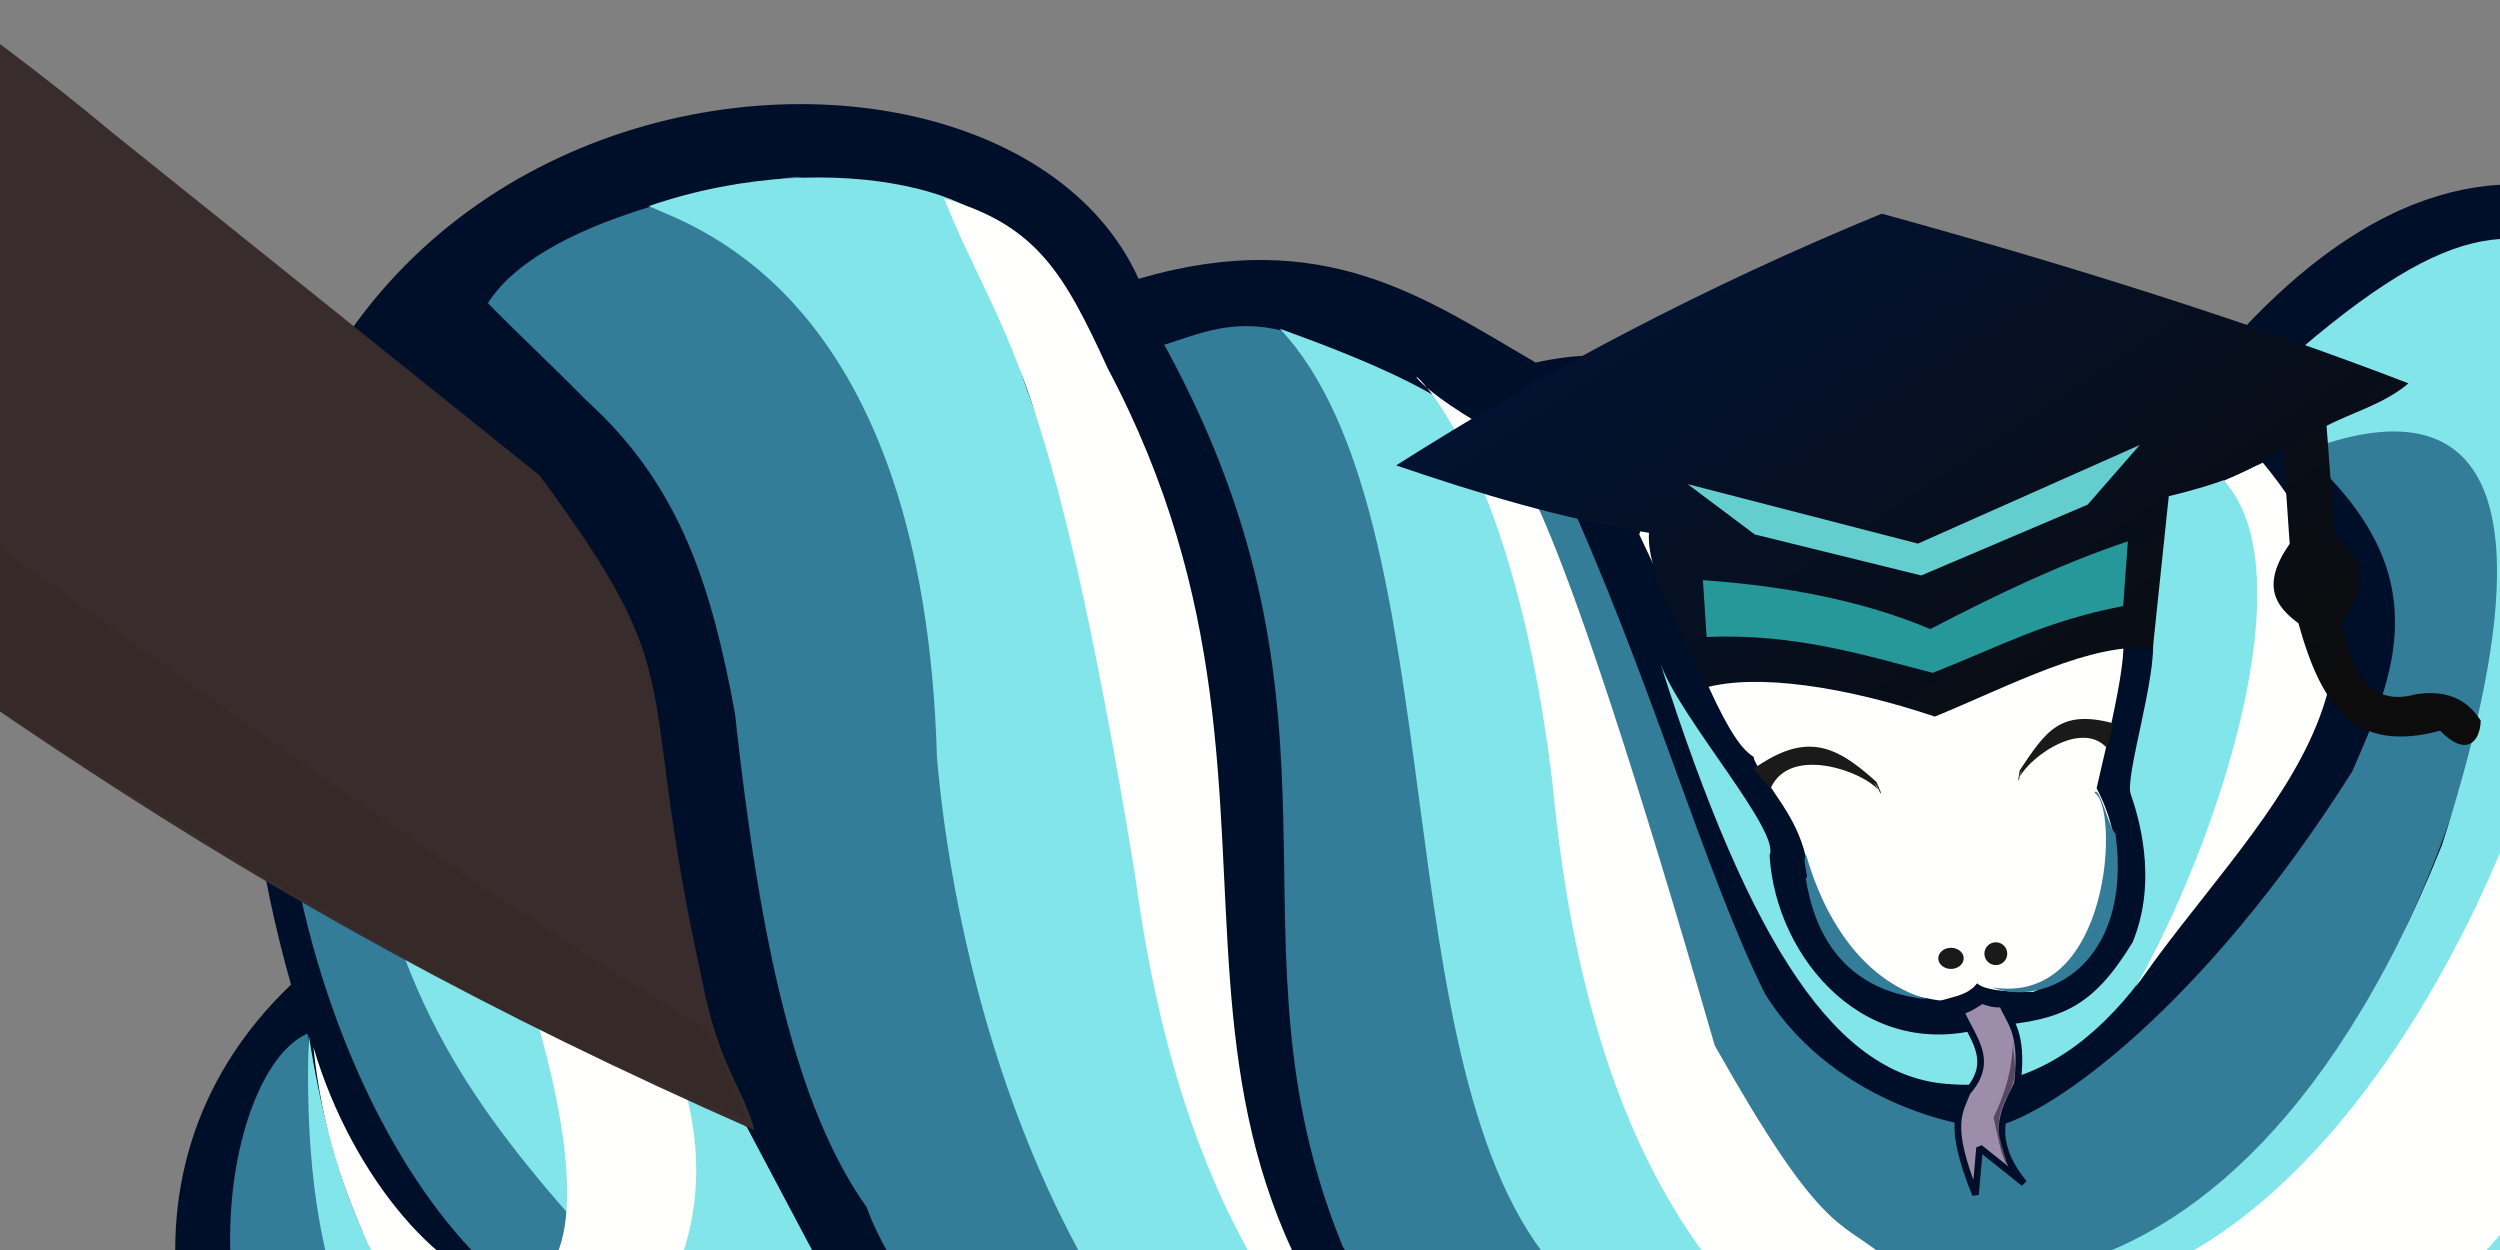<?xml version="1.0" standalone="no"?>
<!DOCTYPE svg PUBLIC "-//W3C//DTD SVG 20010904//EN" "http://www.w3.org/TR/2001/REC-SVG-20010904/DTD/svg10.dtd">
<!-- Created using Krita: https://krita.org -->
<svg xmlns="http://www.w3.org/2000/svg" 
    xmlns:xlink="http://www.w3.org/1999/xlink"
    xmlns:krita="http://krita.org/namespaces/svg/krita"
    xmlns:sodipodi="http://sodipodi.sourceforge.net/DTD/sodipodi-0.dtd"
    width="480pt"
    height="240pt"
    viewBox="0 0 480 240">
<rect x="0" y="0" width="480" height="240" fill="#808080" stroke="none"/>
<defs>
  <linearGradient id="gradient0" gradientUnits="objectBoundingBox" x1="0" y1="0" x2="1" y2="1" spreadMethod="pad">
   <stop stop-color="#001335" offset="0.087" stop-opacity="1"/>
   <stop stop-color="#0c0c0c" offset="0.881" stop-opacity="1"/>
  </linearGradient>
  <linearGradient id="gradient1" gradientUnits="objectBoundingBox" x1="0" y1="0" x2="1" y2="1" spreadMethod="pad">
   <stop stop-color="#ffffff" offset="0" stop-opacity="1"/>
   <stop stop-color="#6b6a7b" offset="1" stop-opacity="1"/>
  </linearGradient>
 </defs>
<path id="shape0" transform="translate(33.645, 19.99)" fill="#000f29" fill-rule="evenodd" stroke-opacity="0" stroke="#000000" stroke-width="0" stroke-linecap="square" stroke-linejoin="bevel" d="M184.965 33.548C155.146 -32.585 -27.418 -7.685 22.224 169.059C-54.851 242.68 88.779 388.716 145.851 255.103C284.914 362.21 415.459 322.481 421.245 299.001C665.014 415.173 703.713 219.526 660.571 159.972L660.54 159.972L660.678 159.972C648.229 150.868 568.155 202.327 555.611 192.97C571.855 211.712 562.564 99.209 585.72 97.793L601.565 96.228C598.551 92.385 604.286 -24.19 503.129 39.368C497.257 45.177 453.776 -23.753 391.863 48.955C389.419 49.154 352.522 15.891 310.646 52.802C303.194 51.724 300.545 52.355 290.977 55.91C284.962 49.978 277.325 46.1 261.215 49.618C240.31 37.531 220.728 23.044 184.965 33.548Z" sodipodi:nodetypes="cccccccccccccccc"/><path id="shape01" transform="translate(44.183, 198.449)" fill="#337d98" fill-rule="evenodd" stroke-opacity="0" stroke="#000000" stroke-width="0" stroke-linecap="square" stroke-linejoin="bevel" d="M14.884 0C16.532 21.563 16.056 76.595 53.909 81.611C108.045 78.739 105.083 59.359 113.238 42.9L124.817 67.74C122.144 75.496 108.379 132.608 49.489 111.78C-15.652 87.38 -4.154 8.005 14.884 0Z" sodipodi:nodetypes="cccccc"/><path id="shape1" transform="translate(54.486, 131.573)" fill="#337d98" fill-rule="evenodd" stroke-opacity="0" stroke="#000000" stroke-width="0" stroke-linecap="square" stroke-linejoin="bevel" d="M1.992 0L14.589 14.619C19.404 46.675 37.947 85.313 55.913 102.174C59.932 108.137 68.082 122.822 54.897 122.974C10.662 100.373 -6.18 19.592 1.992 0Z" sodipodi:nodetypes="ccccc"/><path id="shape2" transform="translate(93.682, 33.952)" fill="#337d98" fill-rule="evenodd" stroke-opacity="0" stroke="#000000" stroke-width="0" stroke-linecap="square" stroke-linejoin="bevel" d="M0 24.249C10.173 8.114 46.179 1.351 59.067 0C81.656 2.059 103.324 84.17 109.18 162.481C133.334 303.351 272.784 298.22 349.158 279.491C259.13 340.494 93.418 255.447 72.725 197.843C59.175 178.708 52.274 147.526 47.423 102.941C42.928 78.677 36.994 59.257 18.837 42.864C12.279 36.196 6.557 30.918 0 24.249Z" sodipodi:nodetypes="cccccccc"/><path id="shape3" transform="translate(223.55, 62.615)" fill="#337d98" fill-rule="evenodd" stroke-opacity="0" stroke="#000000" stroke-width="0" stroke-linecap="square" stroke-linejoin="bevel" d="M0 3.576C6.821 1.43 13.166 -1.502 22.742 0.899C47.603 29.835 44.878 79.836 56.579 136.239C71.26 197.093 136.025 229.482 169.057 234.68C241.144 228.586 269.384 192.327 293 151.343C305.927 118.43 319.203 86.485 327.872 33.616C340.436 58.415 324.836 119.545 302.194 166.497C297.381 174.965 253.981 245.274 168.419 251.319C136.924 249.174 75.829 248.388 34.224 176.632C10.184 117.889 39.343 75.388 0 3.576Z" sodipodi:nodetypes="cccccccccc"/><path id="shape4" transform="translate(287.879, 81.479)" fill="#337d98" fill-rule="evenodd" stroke-opacity="0" stroke="#000000" stroke-width="0" stroke-linecap="square" stroke-linejoin="bevel" d="M155.21 6.152C163.204 -1.099 173.757 -1.5 186.012 2.655C210.293 26.12 162.881 178.209 83.219 164.187C18.474 179.34 14.77 115.403 8.626 61.318C-5.228 39.756 15.922 42.764 0 4.506C1.284 6.25 3.887 -1.142 11.6 10.555C28.968 48.119 39.374 86.133 51.063 109.447C64.815 131.367 91.71 135.723 95.047 134.86C105.923 132.593 135.249 111.815 163.758 66.629C171.951 47.84 180.311 28.854 155.21 6.152Z" sodipodi:nodetypes="cccccccccc"/><path id="shape5" transform="translate(455.115, 196.192)" fill="#337d98" fill-rule="evenodd" stroke-opacity="0" stroke="#000000" stroke-width="0" stroke-linecap="square" stroke-linejoin="bevel" d="M0 114.219C61.785 83.424 75.071 56.954 86.569 23.427C96.935 34.056 124.968 48.25 134.63 14.862L235.821 0C261.595 91.868 187.361 205.96 0 114.219Z" sodipodi:nodetypes="ccccc"/><path id="shape6" transform="translate(548.731, 54.149)" fill="#337d98" fill-rule="evenodd" stroke-opacity="0" stroke="#000000" stroke-width="0" stroke-linecap="square" stroke-linejoin="bevel" d="M46.084 0C64.713 5.566 69.634 29.137 70.854 57.569C60.89 38.448 52.039 69.817 45.496 104.043C38.932 151.867 31.588 169.134 23.096 167.534C-11.389 132.734 4.908 162.52 0 152.287C30.888 124.975 3.407 3.843 46.084 0Z" sodipodi:nodetypes="cccccc"/><path id="shape7" transform="translate(418.537, 90.158)" fill="#337d98" fill-rule="evenodd" d="M0 0Z" sodipodi:nodetypes="cc"/><path id="shape02" transform="translate(59.144, 198.829)" fill="#82e5ea" fill-rule="evenodd" stroke-opacity="0" stroke="#000000" stroke-width="0" stroke-linecap="square" stroke-linejoin="bevel" d="M69.598 7.861L84.214 17.502L97.696 42.931C84.154 90.679 51.634 87.624 29.941 79.009C8.751 70.594 -1.351 42.085 0.145 0C17.486 110.198 87.141 50.16 69.598 7.861Z" sodipodi:nodetypes="cccscc"/><path id="shape11" transform="translate(69.102, 146.224)" fill="#82e5ea" fill-rule="evenodd" stroke-opacity="0" stroke="#000000" stroke-width="0" stroke-linecap="square" stroke-linejoin="bevel" d="M0 0L32.782 34.692C38.743 50.854 42.729 66.704 43.418 73.703C45.794 83.608 45.578 97.01 42.117 89.237C20.624 64.997 4.613 42.424 0 0Z" sodipodi:nodetypes="ccccc"/><path id="shape21" transform="translate(124.555, 34.073)" fill="#82e5ea" fill-rule="evenodd" stroke-opacity="0" stroke="#000000" stroke-width="0" stroke-linecap="square" stroke-linejoin="bevel" d="M0 5.504C36.811 -7.161 71.521 4.635 67.771 14.789C77.168 29.433 62.972 16.377 74.416 45.596C102.271 96.926 90.321 147.525 119.368 212.447C147.65 256.414 224.511 306.252 318.846 278.393C298.006 299.434 191.951 309.831 136.141 264.331C70.36 224.517 57.626 138.423 55.339 111.306C52.814 23.018 9.015 9.57 0 5.504Z" sodipodi:nodetypes="cccccccc"/><path id="shape31" transform="translate(245.712, 63.106)" fill="#82e5ea" fill-rule="evenodd" stroke-opacity="0" stroke="#000000" stroke-width="0" stroke-linecap="square" stroke-linejoin="bevel" d="M0 0C34.35 36.503 19.085 143.395 53.479 180.982C181.429 320.811 306.332 155.852 306.208 35.076C298.284 17.802 287.54 7.236 273.715 0.94C300.219 116.596 201.342 216.501 153.799 215.291C126.402 215.155 89.91 182.369 73.76 154.775C52.93 106.549 60.379 39.409 39.056 19.615C30.798 11.858 15.796 5.732 0 0Z" sodipodi:nodetypes="cscccccc"/><path id="shape41" transform="translate(318.853, 72.904)" fill="#82e5ea" fill-rule="evenodd" stroke-opacity="0" stroke="#000000" stroke-width="0" stroke-linecap="square" stroke-linejoin="bevel" d="M43.279 4.146C62.1 -7.809 98.475 9.091 103.076 17.096C132.714 21.741 106.845 139.784 55.568 135.245C34.013 134.066 17.373 109.169 0 54.648C3.934 65.261 23.063 86.708 20.901 91.311C22.096 111.218 39.561 131.641 63.24 124.127C76.936 123.057 82.906 120.616 90.613 108.012C95.689 95.713 91.442 83.018 90.25 79.586C89.058 76.154 95.445 56.687 94.442 49.344C85.037 19.005 60.651 12.623 43.279 4.146Z" sodipodi:nodetypes="ccccccczcc"/><path id="shape51" transform="translate(558.778, 54.021)" fill="#82e5ea" fill-rule="evenodd" stroke-opacity="0" stroke="#000000" stroke-width="0" stroke-linecap="square" stroke-linejoin="bevel" d="M57.07 31.483C58.494 18.518 47.434 3.257 33.982 0C-12.084 41.326 19.521 109.997 0 164.051C3.401 168.214 8.717 168.733 13.162 167.742C24.313 115.921 21.66 7.172 57.07 31.483Z" sodipodi:nodetypes="ccccc"/><path id="shape61" transform="translate(346.053, 45.829)" fill="#82e5ea" fill-rule="evenodd" stroke-opacity="0" stroke="#000000" stroke-width="0" stroke-linecap="square" stroke-linejoin="bevel" d="M89.103 26.936C125.026 -5.525 136.57 -2.764 155.153 5.131C265.481 67.758 155.871 97.119 122.365 153.835C114.189 179.068 38.312 239.405 0 181.679C5.634 202.317 78.792 226.65 122.803 116.428C145.813 44.77 128.582 28.645 96.929 40.602C93.643 37.929 91.034 33.374 89.103 26.936Z" sodipodi:nodetypes="ccccccc"/><path id="shape71" transform="translate(495.512, 183.853)" fill="#82e5ea" fill-rule="evenodd" stroke-opacity="0" stroke="#000000" stroke-width="0" stroke-linecap="square" stroke-linejoin="bevel" d="M0 102.154C54.132 142.096 157.165 139.259 194.402 79.693C209.455 42.487 198.643 17.136 186.013 0L148.993 11.087C137.235 65.175 82.162 75.568 40.474 52.254C27.206 78.289 10.596 94.214 0 102.154Z" sodipodi:nodetypes="cccccc"/><path id="shape12" transform="translate(60.176, 177.591)" fill="#fffffd" fill-rule="evenodd" stroke-opacity="0" stroke="#000000" stroke-width="0" stroke-linecap="square" stroke-linejoin="bevel" d="M36.995 0L71.335 31.597C84.108 77.337 37.303 113.618 10.541 61.374C6.069 51.564 1.582 39.136 0 23.47C15.432 75.654 73.188 101.635 36.995 0Z" sodipodi:nodetypes="ccccc"/><path id="shape22" transform="translate(181.279, 38.122)" fill="#fffffd" fill-rule="evenodd" stroke-opacity="0" stroke="#000000" stroke-width="0" stroke-linecap="square" stroke-linejoin="bevel" d="M0 0C17.782 5.107 23.058 14.382 31.431 32.65C78.466 121.494 20.456 183.162 110.891 254.534C74.376 232.278 46.17 201.652 36.607 129.547C20.141 29.496 11.027 27.536 0 0Z" sodipodi:nodetypes="ccccc"/><path id="shape32" transform="translate(271.944, 46.318)" fill="#fffffd" fill-rule="evenodd" stroke-opacity="0" stroke="#000000" stroke-width="0" stroke-linecap="square" stroke-linejoin="bevel" d="M215.597 0C237.557 6.123 248.028 15.726 256.326 22.834C280.105 114.395 197.242 241.063 126.612 233.323C63.643 226.422 33.285 180.097 26.164 104.284C16.056 19.292 -16.998 17.663 11.016 34.369C15.534 38.67 19.337 41.902 18.545 43.068C18.721 43.184 25.451 43.837 57.279 154.404C77.755 190.698 80.941 187.686 89.888 194.947C180.46 244.107 254.458 43.179 215.597 0Z" sodipodi:nodetypes="ccscccccc"/><path id="shape42" transform="translate(543.041, 53.286)" fill="#fffffd" fill-rule="evenodd" stroke-opacity="0" stroke="#000000" stroke-width="0" stroke-linecap="square" stroke-linejoin="bevel" d="M4.359 154.428C17.997 119.457 39.414 41.695 0 19.849C27.1 -2.008 39.22 -0.704 49.865 0.643C44.155 5.405 39.886 11.58 37.617 18.67C27.177 51.292 22.47 78.491 23.338 102.538C25.441 130.175 22.824 152.679 15.839 165.464C10.798 162.889 7.09 158.688 4.359 154.428Z" sodipodi:nodetypes="cccsccc"/><path id="shape52" transform="translate(507.566, 180.969)" fill="#fffffd" fill-rule="evenodd" stroke-opacity="0" stroke="#000000" stroke-width="0" stroke-linecap="square" stroke-linejoin="bevel" d="M0 94.251C5.018 90.265 16.599 76.344 21.095 67.746C84.482 108.092 156.796 68.116 169.538 0C174.986 8.472 181.902 42.346 171.617 69.443C155.104 108.876 66.89 140.519 0 94.251Z" sodipodi:nodetypes="ccccc"/><ellipse id="shape62" transform="translate(307.827, 114.01)" rx="50.104" ry="3.9" cx="50.104" cy="3.9" fill="none" stroke-opacity="0" stroke="#000000" stroke-width="0" stroke-linecap="square" stroke-linejoin="bevel"/><path id="shape72" transform="translate(314.735, 88.031)" fill="#fffffd" fill-rule="evenodd" stroke-opacity="0" stroke="#000000" stroke-width="0" stroke-linecap="square" stroke-linejoin="bevel" d="M8.832 33.328C27.399 78.978 23.142 48.33 52.464 40.582C80.542 33.673 89.273 52.571 92.591 34.809C89.987 10.633 56.339 -7.839 36.642 4.582C10.771 -8.192 1.69 9.238 0 14.581" sodipodi:nodetypes="ccccc"/><path id="shape8" transform="translate(336.206, 118.192)" fill="#fffffd" fill-rule="evenodd" stroke-opacity="0" stroke="#000000" stroke-width="0" stroke-linecap="square" stroke-linejoin="bevel" d="M66.343 33.145C77.794 -15.466 70.811 3.743 39.493 3.743C15.104 3.743 -3.651 7.722 0.605 27.679C3.37 33.468 8.699 38.212 10.54 46.468C10.832 67.068 27.689 74.733 43.417 74.274C60.957 75.324 77.811 55.039 66.343 33.145Z" sodipodi:nodetypes="cccccc"/><path id="shape9" transform="translate(410.099, 88.827)" fill="#fffffd" fill-rule="evenodd" d="M16.905 3.46L24.358 0C58.278 40.94 22.412 68.215 0 100.64C15.811 72.598 32.858 21.004 16.905 3.46Z" sodipodi:nodetypes="cccc"/><path id="shape10" transform="translate(365.207, 188.792)" fill="#000f29" fill-rule="evenodd" d="M14.401 0C11.774 3.487 6.919 2.234 0 6.301L32.515 2.025C29.649 1.107 17.132 2.583 14.401 0Z" sodipodi:nodetypes="cccc"/><path id="shape13" transform="matrix(-0.007 -1 1 -0.007 346.684 192.03)" fill="#337d98" fill-rule="evenodd" d="M23.412 0.187C23.457 1.046 26.433 -0.575 28.049 0.233C25.212 1.123 5.219 6.078 0 23.361C0.683 17.931 2.874 3.226 23.412 0.187Z" sodipodi:nodetypes="cccc"/><path id="shape03" transform="matrix(0.007 -1 -1 -0.007 406.447 190.645)" fill="#337d98" fill-rule="evenodd" stroke-opacity="0" stroke="#000000" stroke-width="0" stroke-linecap="square" stroke-linejoin="bevel" d="M30.606 0.493C31.157 1.569 40.245 3.783 38.373 4.565C35.818 -0.236 -2.628 1.034 0.9 23.914C-2.979 13.914 5.454 -3.113 30.606 0.493Z" sodipodi:nodetypes="cccc"/><ellipse id="shape04" transform="translate(372.149, 181.973)" rx="2.44" ry="2.031" cx="2.44" cy="2.031" fill="#1a1a1a" fill-rule="evenodd" stroke-opacity="0" stroke="#000000" stroke-width="0" stroke-linecap="square" stroke-linejoin="bevel"/><ellipse id="shape14" transform="translate(381.002, 180.918)" rx="2.196" ry="2.189" cx="2.196" cy="2.189" fill="#1a1a1a" fill-rule="evenodd" stroke-opacity="0" stroke="#000000" stroke-width="0" stroke-linecap="square" stroke-linejoin="bevel"/><path id="shape43" transform="matrix(0.998 0.056 -0.056 0.998 336.981 142.758)" fill="#1a1a1a" fill-rule="evenodd" stroke-opacity="0" stroke="#000000" stroke-width="0" stroke-linecap="square" stroke-linejoin="bevel" d="M0 4.839C1.968 6.993 0.868 6.058 3.452 8.456C6.787 -0.577 22.587 4.619 24.704 8.272C20.533 1.813 27.037 12.589 23.691 6.066C15.38 -0.673 9.602 -2.772 0 4.839Z" sodipodi:nodetypes="ccccc"/><path id="shape101" transform="matrix(0.997 -0.077 0.077 0.997 264.904 48.472)" fill="url(#gradient0)" fill-rule="evenodd" stroke="url(#gradient1)" stroke-width="0" stroke-linecap="square" stroke-linejoin="bevel" d="M170.053 50.695C163.682 54.875 157.423 56.713 147.45 58.333L142.145 87.235C130.645 85.018 114.415 92.226 99.413 97.058C82.597 89.927 65.869 86.134 55.783 88.153C53.874 79.555 46.182 66.276 47.401 57.653C30.53 53.57 15.113 47.496 0 41.005C29.671 25.234 61.61 11.328 96.687 0C132.649 12.934 165.701 26.314 195.009 40.267C190.097 43.85 183.656 45.046 178.699 47.193M178.699 47.193C178.684 54.243 178.668 61.294 178.653 68.344C184.622 73.671 183.786 79.451 178.523 85.15C179.689 91.287 181.002 102.066 191.881 99.89C198.294 99.44 201.738 101.995 203.853 105.897C203.373 110.356 200.248 112.481 195.934 107.221C179.253 110.398 173.579 100.872 170.393 84.568C166.263 81.002 163.702 76.79 169.895 69.219L170.053 50.695" sodipodi:nodetypes="ccccccccccccccccccc"/><path id="shape111" transform="matrix(0.997 -0.084 0.09 0.996 324.01 92.753)" fill="#64cecf" fill-rule="evenodd" stroke-opacity="0" stroke="#000000" stroke-width="0" stroke-linecap="square" stroke-linejoin="bevel" d="M0 0.2L42.985 15.293L87.079 0L76.093 10.576L43.066 21.441L11.959 10.911Z" sodipodi:nodetypes="ccccccc"/><path id="shape121" transform="matrix(0.997 -0.078 0.078 0.997 326.736 110.349)" fill="#27989a" fill-rule="evenodd" stroke-opacity="0" stroke="#000000" stroke-width="0" stroke-linecap="square" stroke-linejoin="bevel" d="M42.928 13.825C56.047 8.248 69.125 3.201 82.059 0L80.195 12.297C64.877 14.061 56.503 18.028 42.738 22.238C30.451 18.047 17.133 12.567 0 11.993L0.143 1.057C16.259 3.463 30.726 7.513 42.928 13.825Z" sodipodi:nodetypes="ccccccc"/><path id="shape15" transform="translate(287.519, 24.64)" fill="#337d98" fill-rule="evenodd" d="M0 0L12.264 1.575Z" sodipodi:nodetypes="ccc"/><path id="shape16" transform="translate(375.905, 192.08)" fill="#9c8dab" fill-rule="evenodd" stroke="#000f29" stroke-width="1.284" stroke-linecap="square" stroke-linejoin="bevel" d="M0.572 2.052C2.619 7.116 7.269 11.447 1.814 17.584C0.382 21.38 -2.089 23.702 3.391 37.291L4.173 28.287L12.704 35.101C4.768 25.452 10.16 19.232 11.44 15.949C12.624 5.798 9.88 4.176 8.528 0.651C7.207 0.884 5.706 0.39 4.642 0C3.568 0.649 1.903 1.817 0.572 2.052Z" sodipodi:nodetypes="ccccccccc"/><path id="shape17" transform="translate(382.759, 199.649)" fill="#554961" fill-rule="evenodd" d="M3.825 0C3.513 3.672 5.391 6.249 2.419 11.251C-0.614 17.213 1.989 20.253 2.644 24.302C1.652 21.801 1.693 22.735 0 14.908C3.886 6.798 3.492 2.155 3.825 0Z" sodipodi:nodetypes="ccccc"/><path id="shape44" transform="matrix(-0.937 0.349 0.349 0.937 404.566 135.684)" fill="#1a1a1a" fill-rule="evenodd" stroke-opacity="0" stroke="#000000" stroke-width="0" stroke-linecap="square" stroke-linejoin="bevel" d="M0 3.392C1.434 5.354 1.099 5.387 2.828 7.338C5.817 0.131 19.022 4.452 20.919 7.367C17.18 2.214 23.01 10.812 20.011 5.608C12.563 0.231 8.605 -2.679 0 3.392Z" sodipodi:nodetypes="ccccc"/><path id="shape05" transform="translate(588.476, 64.718)" fill="#392c2c" fill-rule="evenodd" stroke-opacity="0" stroke="#000000" stroke-width="0" stroke-linecap="square" stroke-linejoin="bevel" d="M30.888 53.831C122.566 45.455 174.187 17.227 213.398 0C211.117 9.111 152.702 40.535 150.42 49.647C149.089 54.962 306.023 36.972 338.726 45.123C350.419 48.037 491.115 69.569 514.93 69.338C531.802 72.052 668.387 41.419 667.848 46.929C667.688 48.556 800.926 26.03 809.468 31.803C821.579 39.988 708.959 77.508 695.927 83.858C674.186 94.45 520.483 109.43 519.135 111.309C509.747 124.397 349.694 108.506 325.276 106.246C313.315 112.052 162.844 118.959 159.631 131.789C108.469 132.087 59.178 135.219 0 147.888C7.772 135.223 14.268 50.408 30.888 53.831Z" sodipodi:nodetypes="ccccccccccccc"/><path id="shape18" transform="translate(-647.356, -40.22)" fill="#392c2c" fill-rule="evenodd" stroke-opacity="0" stroke="#000000" stroke-width="0" stroke-linecap="square" stroke-linejoin="bevel" d="M574.14 1.905C610.641 22.065 642.182 43.35 668.963 65.714L750.908 131.45C780.941 171.961 768.957 168.795 782.084 228.014C785.349 245.227 790.22 249.262 792.201 257.202C688.943 211.746 636.745 169.748 544.82 103.345C483.308 133.569 232.022 194.795 234.931 192.089C196.295 215.12 74.285 312.324 49.558 305.917C45.013 290.932 4.631 70.374 0 55.242C15.701 129.586 198.628 44.539 204.639 41.873C272.161 16.527 504.235 -6.947 574.14 1.905Z" sodipodi:nodetypes="ccccccccccc"/><path id="shape19" transform="matrix(4.05 0.013 -0.013 3.975 -586.557 37.442)" fill="#362a29" fill-rule="evenodd" d="M0 38.25C3.106 39.731 25.865 23.5 41.4 16.56C54.074 11.919 67.661 9.659 80.806 6.677C97.142 3.016 106.656 1.345 120.33 0C139.23 11.4 159.66 28.38 178.56 39.78L180.45 44.1C163.426 37.783 141.461 22.288 119.52 6.84C96.19 13.807 87.267 18.614 42.48 28.8C28.32 38.828 14.16 50.405 0 57.6Z" sodipodi:nodetypes="cccccccccc"/><path id="shape20" transform="matrix(4.05 0.013 -0.013 3.975 589.444 113.784)" fill="#362a29" fill-rule="evenodd" d="M1.71 16.785C12.232 16.566 23.668 14.059 34.65 12.69C49.571 12.175 64.612 10.935 79.65 9.72L126.18 13.86C140.876 11.603 155.476 9.153 170.28 7.11C176.621 4.535 183.117 2.579 189.57 0.45L191.07 0L189.57 1.44C182.99 3.87 171.598 8.779 169.83 8.73C156.777 12.095 142.08 12.765 128.07 15.39C126.205 16.402 123.071 17.292 79.74 14.31C66.246 16.449 52.785 18.637 39.06 20.43C26.04 21.986 13.02 23.545 0 24.75Z" sodipodi:nodetypes="cccccccccccccc"/><path id="shape06" transform="matrix(4.05 0.013 -0.013 3.975 711.481 61.586)" fill="#362a29" fill-rule="evenodd" stroke-opacity="0" stroke="#000000" stroke-width="0" stroke-linecap="square" stroke-linejoin="bevel" d="M22.92 0C18.08 5.2 11.8 8.96 6.24 13.44L0 14.4C5.607 12.086 17.058 3.931 22.92 0Z" sodipodi:nodetypes="cccc"/>
</svg>
